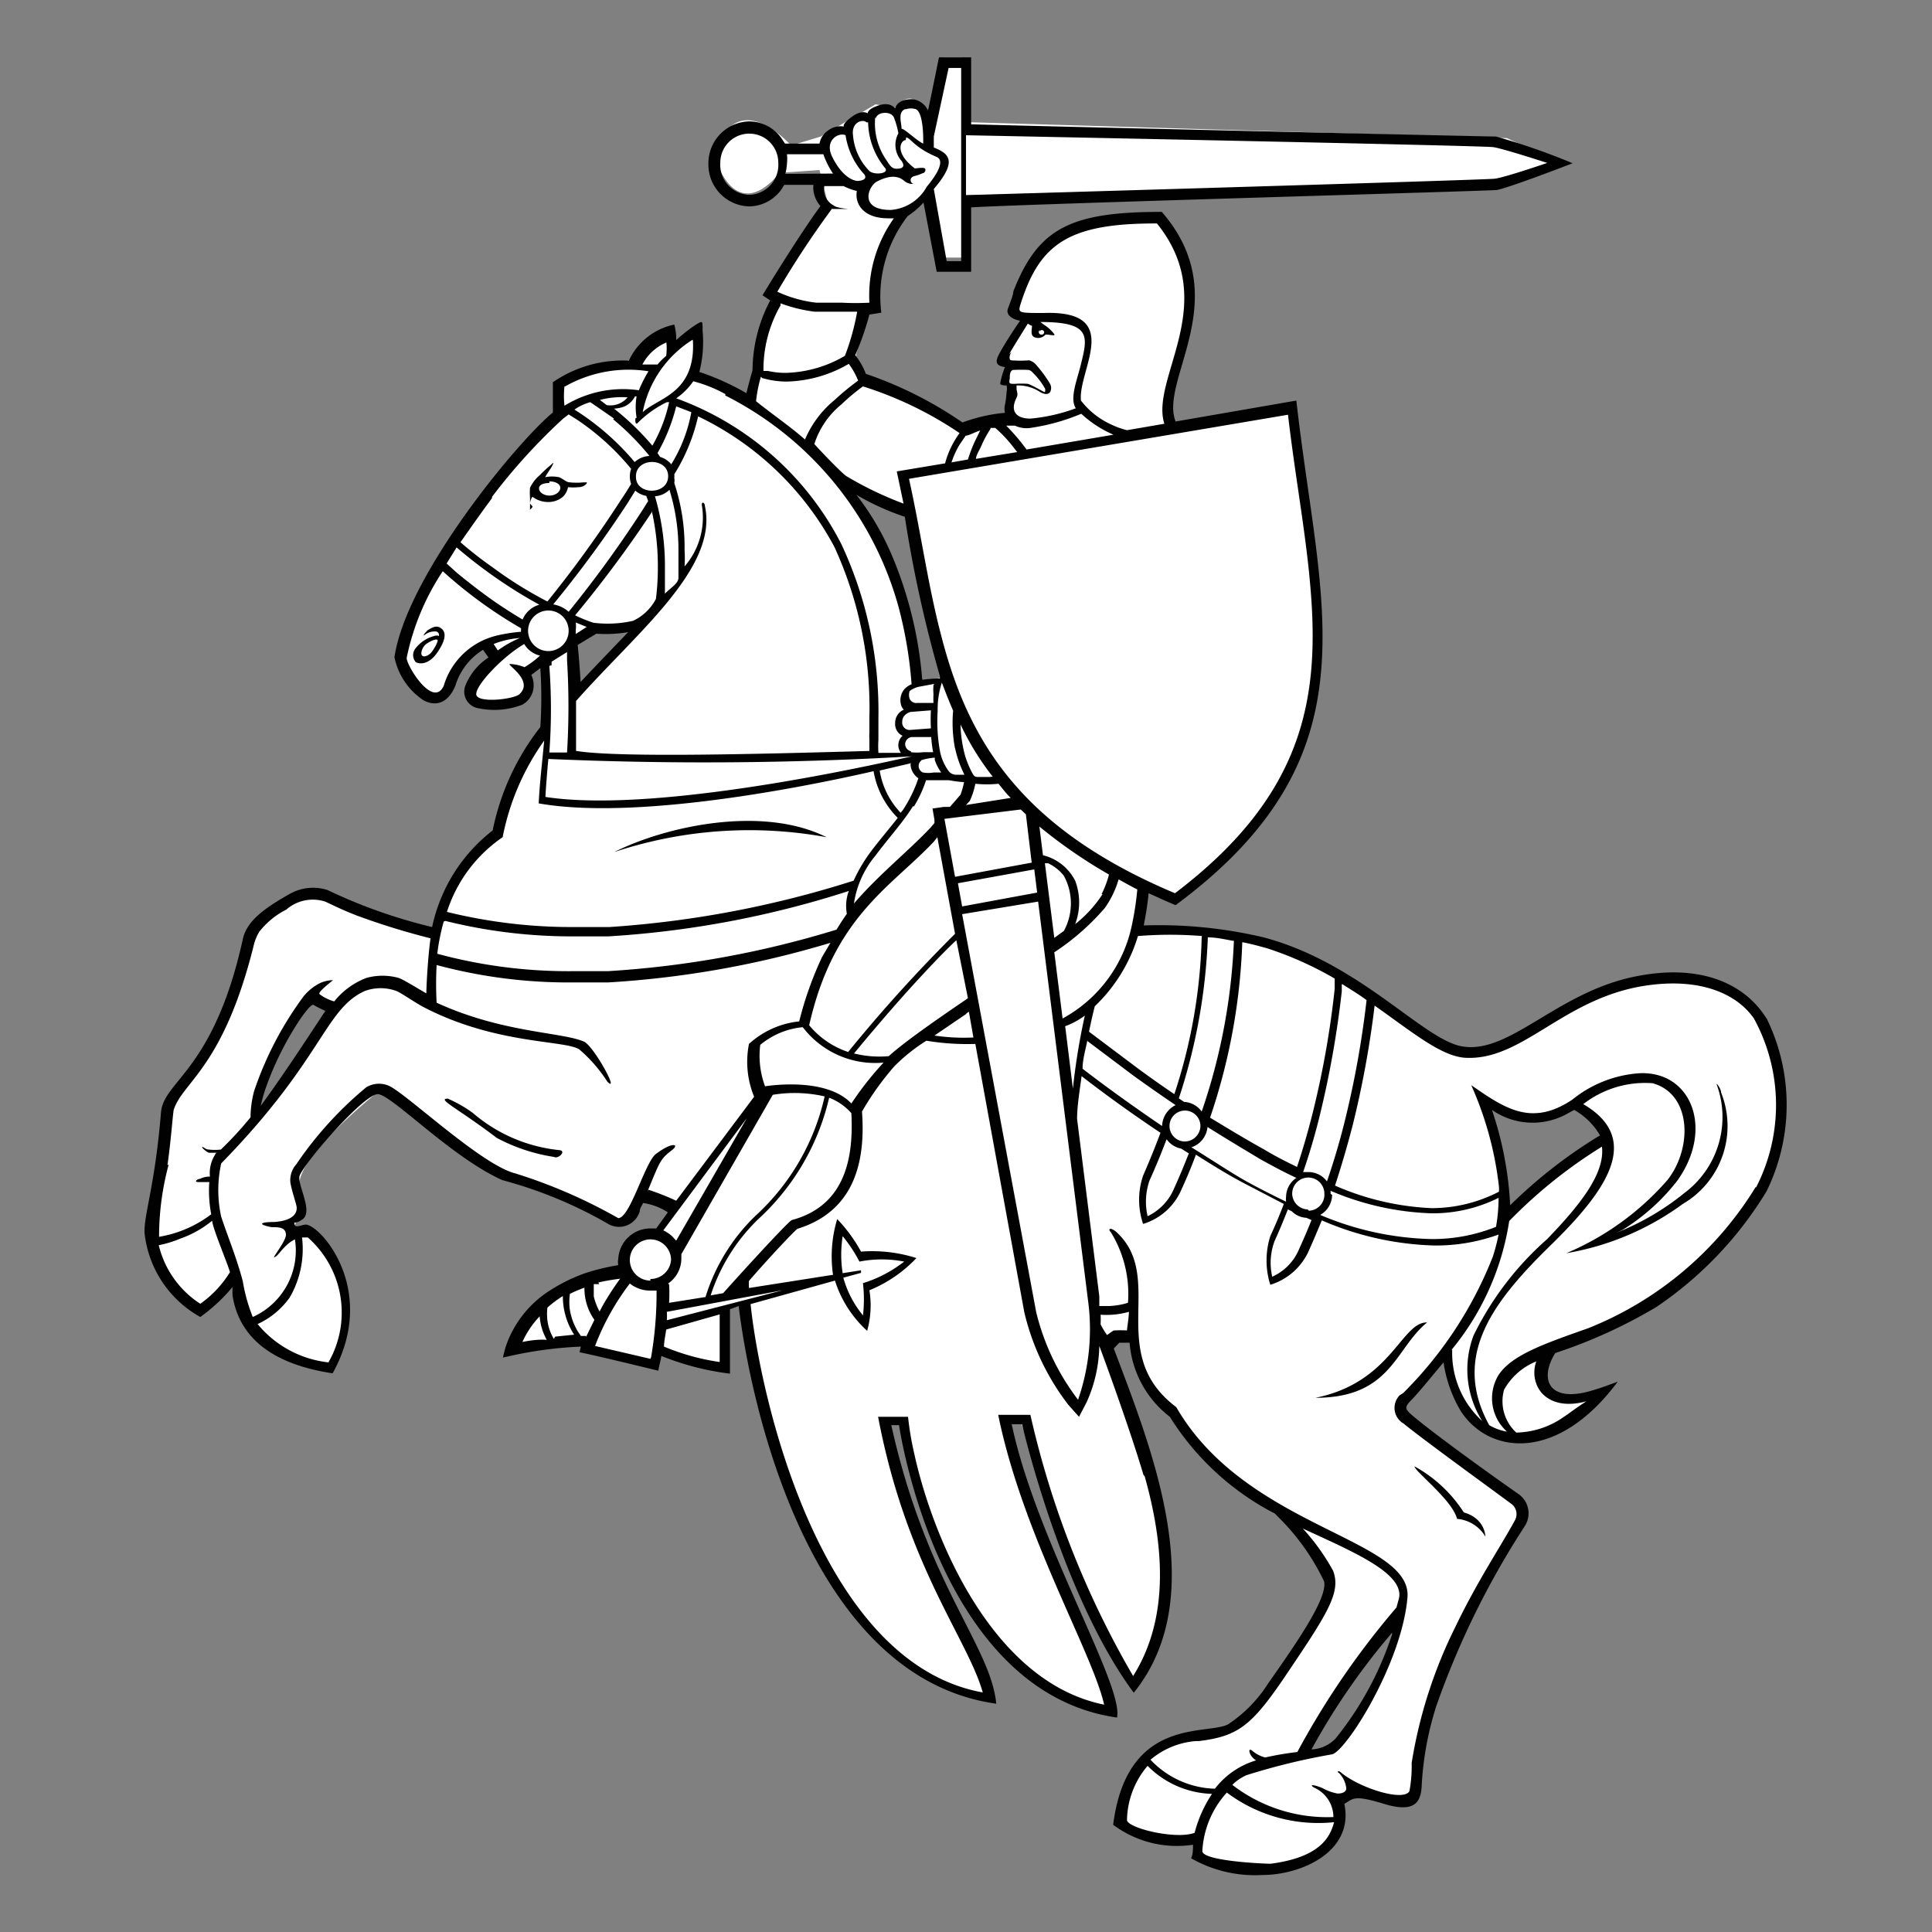 <svg id="Слой_1" data-name="Слой 1" xmlns="http://www.w3.org/2000/svg" viewBox="0 0 60 60"><rect x="0" y="0" width="60" height="60" fill="#808080" stroke="none"/><defs><style>.cls-1{fill:#fff;}.cls-2{fill:#010101;}</style></defs><path class="cls-1" d="M47.12,32.24c-2.29,1.66-3.77-1.64-7-2.66s-4.81-.67-4.81-.67l.14-1.41a4.62,4.62,0,0,0,1.08.44c6.26-4.27,4.34-10,3.64-15.18-1.58.25-3.9.52-3.9.52L37,8.87,36,6.7s-2.47.12-3.28.73A4.79,4.79,0,0,0,31.5,9.51l.26.37-.63,1.18.18.28,0,1.55-1.39.41-3.33-1.79V11l1.15-4,1-1,.42,2,.7,0,.06-1.93,16.75-.46,1.63-.61-1.5-.71-16.91-.5,0-2-.56,0s-.38,1.76-.53,2.31c-.25-1.76-1-.75-1-.75l-.61-.11-1.7,1-.92.28s-1.77-2-2.37.38c.78,2.18,2,.47,2,.47l1.25-.09.23.91L24.09,9l-.81,3.4-1.69-.67,0-1.4L20.8,11l-.08-.74-1.1.91-2.1.59-.23,1a24.1,24.1,0,0,0-4.94,7.48c.1.6,1.19,1.47,1.19,1.47L15,20l.42.41-.9,1.17a1.76,1.76,0,0,0,1.6.1c.29-.12.18-.83.18-.83l.7-.54.07,2a14.63,14.63,0,0,0-1.67,3.56A7,7,0,0,0,13.51,29C10,28.51,10,26.62,8,28.83,7,32,6.36,33.11,5.15,34.4c.26,2.14-1.58,4.19,1,6.21.92-.67,1.07-1,1.08-1.15s0,0,0,0c0,.34.58,3.08,3.11,3,.11-.14,1.07-3.61-1.25-4.28C9.83,36.8,8,37,11.85,33.81a14,14,0,0,0,5.68,3.4c1.43.67,2,1.09,2.31-.14a1.72,1.72,0,0,1,1,.47l-.4.77s-.67,0-.91.33a1.15,1.15,0,0,0-.1.87,3.8,3.8,0,0,0-2.05.58A4.38,4.38,0,0,0,16,41.85l1.92-.2,2.28.68L20.5,42l2,.44V40.6l.66-.14s1.3,11.48,7.58,12.3a57.3,57.3,0,0,1-3.32-8.54H28s1.46,8.24,6.51,9c-1.15-2.57-3.4-9.12-3.4-9.12h.57s2.33,6.93,3.5,8.25c2.46-3.29-.94-10.58-.94-10.58l.92-.16s0,1.54,3,4.31c3.1,2.42,4.78,2.85.06,7.75-2.57.51-3.12,1.21-3.48,2.8.28.74,2.45.75,2.45.75s-.38.45.26.63c1.31.37,4.18.56,4.11-1.93a.76.76,0,0,0,.42-.35,3.72,3.72,0,0,0,1.88.37c1.11-7.71,3.73-7.5,3.35-9.14-.06-.24-3.78-2.93-3.78-2.93s1.11-1.73,1.42-1.69c1,4.93,4.72,1.19,4.72,1.19s-2.19.65-1.78-.89c.34-1.26,6.81-1.74,7.43-7.79.63-6.24-5.78-4.14-8.14-2.42ZM7.94,34.57c-.08-1.51,1.7-3.64,1.7-3.64l.77.23s-1.84,3.18-2.47,3.41Zm9.84-13,0-1.69.69-.38,1.4-.09-2.07,2.16Zm10.83-.33-1-3.61-1.21-2.42,1.78.65L29.38,21l-.77.2ZM40.5,54.46a35.92,35.92,0,0,1,2.89-4.05c-1,4.31-2.89,4.05-2.89,4.05Zm6.31-16.84-.68-3.44a2.58,2.58,0,0,0,2.78,0c.43.53.88,1,.88,1Z"/><path class="cls-2" d="M54.86,31.63c-.66-1.07-2.06-1.75-4.19-1.28-2.35.52-3.8,2.38-5.24,2.15-1.21-.18-3.17-2.59-6.19-3.39a14.16,14.16,0,0,0-3.72-.37c.06-.3.13-.73.15-1,.25.11.54.25.84.37,6.32-4.68,4.46-9.27,3.75-15.67l-3.75.65c-.52-1.3,1.89-3.84-.43-6.51-2.83,0-3.84.5-4.61,2.47,0,.11-.11.37-.17.54s.1.32.38.37c-.17.24-.46.69-.6.94s-.24.45.13.5a2.53,2.53,0,0,0-.15.52s0,.05.2.05a.48.48,0,0,1,0,.21,2.7,2.7,0,0,1-.05.39.52.52,0,0,0,0,.25,5.12,5.12,0,0,0-1.32.3,12.19,12.19,0,0,0-3-1.51,2.15,2.15,0,0,0-.33-.58A8.55,8.55,0,0,0,27,9.77l.37-.06a4.08,4.08,0,0,1,.82-3,2.56,2.56,0,0,0,.49-.42l.41,2.15h1.07v-2C32,6.33,46.3,5.93,46.49,5.9c.41-.08,2.35-.83,2.35-.83a21,21,0,0,0-2.38-.83c-.34,0-14.63-.33-16.3-.38V1.78h-1s-.23,1.15-.34,1.65a.61.61,0,0,0-.49-.35c-.47,0-.52.26-.53.28s-.12-.21-.5-.09-.35.25-.35.25-.18-.13-.5.11-.24.3-.24.3a.64.64,0,0,0-.49.12.63.63,0,0,0-.27.41H24.38l-.12-.18a1.24,1.24,0,0,0-1-.51A1.3,1.3,0,0,0,22,5.08a1.3,1.3,0,0,0,1.27,1.33,1.25,1.25,0,0,0,1-.53s.07-.12.09-.14h.9a.88.88,0,0,0,.22.66c-.33.44-1.08,1.58-1.8,2.77l.24.16a4.7,4.7,0,0,0-.55,2.17c-.09.31-.13.47-.19.71a8,8,0,0,0-1.46-.66,3.75,3.75,0,0,0,.1-1.27c0-.32,0-.32-.17-.22s-.45.32-.65.5a1.58,1.58,0,0,0-.06-.48,2,2,0,0,0-1.41,1.12,3.83,3.83,0,0,0-2.36.67c0,.27,0,.66,0,.94-1.09.89-4.55,5.07-4.92,7.6a2.11,2.11,0,0,0,.89,1.33c.31.18.74.18,1-.44A2,2,0,0,1,15,20.18l.17.24a1.86,1.86,0,0,0-.72.88.52.52,0,0,0,.38.69,2.43,2.43,0,0,0,1.38-.1.68.68,0,0,0,.36-.67.71.71,0,0,0-.07-.26l.28-.21a13.74,13.74,0,0,1,0,1.83,7.66,7.66,0,0,0-1.48,3.21,5.14,5.14,0,0,0-1.88,3,16.28,16.28,0,0,1-3.25-1.15A1.47,1.47,0,0,0,9,27.76c-.78.44-1.34.84-1.46,1.41-.9,4.08-2.45,4.38-2.54,5.37-.19,2.32-.54,3.19-.51,3.76a3.4,3.4,0,0,0,1.73,2.6,5.29,5.29,0,0,0,1-.93c0,.09,0,.17,0,.25.27,1.78,2,2.26,3.11,2.43,1.41-2.54-.32-4.55-.82-4.62-.13,0-.33.12-.36,0s0,0,.21-.14c.42-.22-.16-1.13-.05-1.39.22-.49,2-2.52,2.42-2.52S14,35.93,15.6,36.65A13.51,13.51,0,0,1,18.87,38a.67.67,0,0,0,1-.39c0-.09.07-.17.1-.25a1.89,1.89,0,0,1,.77.29l-.36.5H20.2a1,1,0,0,0-1,.95.58.58,0,0,0,0,.19,7.06,7.06,0,0,0-1,.24,5.26,5.26,0,0,0-1.29.66,3.33,3.33,0,0,0-1.2,1.62,3.58,3.58,0,0,0-.09.35l.27-.06a12.44,12.44,0,0,1,2.15-.28A2.05,2.05,0,0,0,18,42c.1,0,2,.46,2.45.57,0-.09.05-.23.09-.46a8.38,8.38,0,0,0,2.13.55c0-.29,0-1.39,0-2l.27-.1c.34,2.83,2.11,11.53,8,12.35-.18-1.82-2.16-3.69-3.26-8.65h.24s1.19,8.29,6.77,9.08c.22-1-2.52-5.53-3.27-9.11h.32s1.22,5.3,3.47,8.34c2.42-3,.56-7.56-.62-10.69l.17-.18.32,0A3.22,3.22,0,0,0,36.33,44a8.4,8.4,0,0,0,3.25,3,7.06,7.06,0,0,1,1.54,2.11c.12.51-.85,1.91-1.73,3.16a4.25,4.25,0,0,1-1.25,1.28c-.66.35-3.14-.26-3.57,3.12a3.31,3.31,0,0,0,2.48.62c0,.11,0,.31-.06.42a4,4,0,0,0,2.21.52c1.22,0,2.86-.73,2.55-2.21.28-.16.28-.29,1.23,0s1.14-.05,1.17-.53A9.83,9.83,0,0,1,44.6,53a26,26,0,0,1,2.75-5.6.73.73,0,0,0-.19-1c-.79-.55-2.71-1.93-3.33-2.47-.19-.17-.22-.23,0-.45s.73-.85,1-1.17a4.12,4.12,0,0,0,.54,1.52c.88,1.34,3,1.59,4.87-.92-.23.08-.42.16-.72.25-1.39.45-1.75-.29-1.22-1.14a15.72,15.72,0,0,0,3.14-1.43A11.57,11.57,0,0,0,54.86,37a6.09,6.09,0,0,0,0-5.38ZM23.27,6.05a.93.93,0,0,1-.9-1,.9.9,0,1,1,1.8,0A.93.93,0,0,1,23.27,6.05ZM41.68,30.56c.32.2.59.37.76.5a29.67,29.67,0,0,1-.69,3.81c-.15.6-.33,1.21-.54,1.82a.71.71,0,0,0-.56-.29h-.11l-.07,0c.2-.58.37-1.16.51-1.73a30.65,30.65,0,0,0,.69-3.88s0-.15,0-.21Zm4.64,3.9a2.21,2.21,0,0,0,2.4.1l.17-.09a2.16,2.16,0,0,1,.8.79,15.2,15.2,0,0,0-2.79,2.17,10.88,10.88,0,0,0-.58-3Zm-25.57,5.4a.94.94,0,0,0,.41-.78s0-.09,0-.13L24,34a4.17,4.17,0,0,1,1.61.05,7.13,7.13,0,0,1-2.15,3.71,5.94,5.94,0,0,0-1.55,2.52l-1.13.18a5.37,5.37,0,0,0,0-.57Zm2.8-2a7.36,7.36,0,0,0,2.2-3.77,1.79,1.79,0,0,1,.69.48c.06,1.21-.09,2.85-1.85,3.32-.17.09-2.12,2.25-2.13,2.27l-.39.07a5.77,5.77,0,0,1,1.48-2.37Zm.23-4.07a2.72,2.72,0,0,1-.17-1.34,2.42,2.42,0,0,1,1.32-.55A2.83,2.83,0,0,0,27.44,33a10,10,0,0,0-1,1.27c-.81-.86-2.71-.53-2.71-.53ZM17.13,20.66v-.11l.48-.3c0,.09,0,.22,0,.25a23.65,23.65,0,0,1,0,2.87s-.48,0-.55,0a18.17,18.17,0,0,0,0-2.69ZM19.73,13c0,.08,0,.18.06.15a3.25,3.25,0,0,1,.92-.66l.07,0a4.65,4.65,0,0,1-.52,1.35,8.34,8.34,0,0,0-1.19-1.15,1,1,0,0,0,.33-.07.69.69,0,0,0,.32-.31h.05a2,2,0,0,0,0,.66Zm7.32,10.32c-3.23.09-7.83.22-9.16,0,0-.15,0-.81,0-1.55l0,0c1.87-2.12,4.43-4.13,4-6.06,0-.11-.12-.15-.09,0a2.31,2.31,0,0,1-.54,1.88,4.18,4.18,0,0,0,0-.52A6.29,6.29,0,0,0,20.94,15a.41.41,0,0,0,0-.16.37.37,0,0,0,0-.11,5.78,5.78,0,0,0,.74-1.8A9.39,9.39,0,0,1,25.92,17,12,12,0,0,1,27,22.28v.47a1.15,1.15,0,0,0,0,.2c0,.11,0,.26,0,.41Zm-9.2-4,.37.15-.34.22v-.12a1,1,0,0,0,0-.25Zm2.5-3.91a.69.69,0,0,0,.44-.2,6.32,6.32,0,0,1,.28,1.89c0,.31,0,.65,0,.84s-.26.32-.42.5c0-.22,0-.49,0-.78a7.74,7.74,0,0,0-.31-2.25Zm-.6-.62c0-.59,1-.59,1,0S19.75,15.39,19.75,14.81Zm.49,1.07a7.87,7.87,0,0,1,.19,1.8,7.53,7.53,0,0,1-.06.94,1.53,1.53,0,0,1-.71.68,3.56,3.56,0,0,1-1.23.06h0a4.53,4.53,0,0,1-.57-.23A37,37,0,0,0,20.18,16l.06-.09Zm-.73,3.77c-.25.26-1.06,1.1-1.48,1.55,0-.05-.05-.81-.09-1.15l.58-.35a4.17,4.17,0,0,0,1-.05Zm1.33-5.22a.72.72,0,0,0-.34-.22l-.08-.12A5.71,5.71,0,0,0,21,12.62l.47.18A4.64,4.64,0,0,1,20.84,14.43Zm-2-1.83-.21-.16a2.68,2.68,0,0,1,.86-.08.69.69,0,0,1-.65.24Zm.2.44a8.13,8.13,0,0,1,1.13,1.14.74.74,0,0,0-.46.19,8,8,0,0,0-1.87-1.63,1.62,1.62,0,0,1,.49-.23C18.48,12.59,18.74,12.77,19.07,13Zm.67,2.2a.72.72,0,0,0,.36.18l.06.16-.17.27A36.15,36.15,0,0,1,17.66,19a.94.94,0,0,0-.48-.23,35.43,35.43,0,0,0,2.32-3.16l.24-.39Zm8.61,8.27h0c-.08,0-7.66,1.83-11.38,1.26,0-.14.07-1,.09-1.18a110.66,110.66,0,0,0,11.28-.08Zm1.34-.26a3.38,3.38,0,0,0,.23.7l.06.13-.23,0a.3.3,0,0,1-.24-.09,1.13,1.13,0,0,1-.13-.2,1.52,1.52,0,0,1-.16-.45,5.17,5.17,0,0,1-.07-1.24,2.65,2.65,0,0,1,.13-.88c.1.26.21.55.35.87a4.26,4.26,0,0,0,.06,1.18Zm0,4-.33-1.8,2.37-.29.16.15.18,1.5ZM32.12,27l.09.72-2.33.43-.13-.72ZM30,25l.12-.13a2.34,2.34,0,0,0,.17-.53,3.47,3.47,0,0,0,.72,0l0,0c.1.12.19.24.3.36l.08.08Zm.72-.87h-.35c-.12,0-.13-.05-.19-.15a3.26,3.26,0,0,1-.2-.48,4,4,0,0,1-.15-1,8.45,8.45,0,0,0,1,1.62Zm-2.11-.52a1.74,1.74,0,0,1,.42-.08.64.64,0,0,1,0,.07,1.44,1.44,0,0,0,.2.39v0H29a1,1,0,0,1-.34,0,.22.22,0,0,1-.13-.21.21.21,0,0,1,.08-.16Zm-.32-.28a.23.23,0,0,1-.18-.22.23.23,0,0,1,.2-.22l.61,0a3.55,3.55,0,0,0,.06.47l-.31,0a1.53,1.53,0,0,1-.38,0Zm.35-2.23a12.46,12.46,0,0,0-.89-3.73,8.52,8.52,0,0,0-1.15-2,8,8,0,0,0,1.5.68A39.6,39.6,0,0,0,29.19,21l0,.07A4.73,4.73,0,0,0,28.65,21.11Zm.35.18a1.67,1.67,0,0,0,0,.28,2.51,2.51,0,0,0,0,.27l-.5,0a.22.22,0,0,1-.24-.13.37.37,0,0,1,0-.24.74.74,0,0,1,.33-.14l.43-.08Zm-.71.83.63-.05a5.23,5.23,0,0,0,0,.56l-.66.05a.23.23,0,0,1-.23-.26c0-.21.21-.29.26-.3Zm0,1.58v.08a.56.56,0,0,0,.24.4h0a4.13,4.13,0,0,1-.49,1l-.06.07a2.44,2.44,0,0,1-.65-1.31l.94-.22Zm.1,1.36a3.83,3.83,0,0,0,.38-.82h.71a3.55,3.55,0,0,0,.47.06,2.66,2.66,0,0,1-.11.39l-.33.38-.19,0-.35.05.06.35,0,.1-.11.13c-.66.71-1.62,1.47-2.39,2.37a3,3,0,0,1,.67-1.49c.4-.54.83-1,1.17-1.54ZM29,26.14l.11-.14.55,3a47.1,47.1,0,0,0-3.32,3.67,2.65,2.65,0,0,1-1.21-.83C25.89,28.47,27.67,27.55,29,26.14Zm-2.48,6.58c.21-.26.68-.82,1.23-1.45s1.42-1.58,1.95-2.07L30.06,31l-.1.07c-1,.68-1.92,1.33-2.36,1.73A3.25,3.25,0,0,1,26.54,32.72ZM30,31.48l.09-.06.14.8a6.21,6.21,0,0,1-1.21-.06l1-.68Zm-.12-3.09L32.24,28l1.55,12.39a6.66,6.66,0,0,1-.31,3.08,7.33,7.33,0,0,1-1.3-2.72Zm2.87,1.18a7.53,7.53,0,0,0,1.56-1.37,3,3,0,0,0,.43-.89c.11.06.52.29.58.31a9,9,0,0,1-.16,1.07A4.29,4.29,0,0,1,33,31.63l-.26-2.07Zm0-.38h0l-.3-2.38.1,0a1.33,1.33,0,0,1,.49.39,1.79,1.79,0,0,1,0,1.71l-.33.24Zm1.49-1.42a3.88,3.88,0,0,1-.85.93,1.9,1.9,0,0,0,0-1.35,1.53,1.53,0,0,0-1-.79l-.11-.89h0a15.67,15.67,0,0,0,2.16,1.49,3,3,0,0,1-.23.61Zm-1.16,4.1a2.4,2.4,0,0,0,.61-.33,20.23,20.23,0,0,0-.37,2.27Zm.69.46,1.45,1.09c.39.28.83.59,1.29.9a.75.75,0,0,0-.42.65v0c-1-.68-1.89-1.33-2.47-1.78,0-.3.1-.61.15-.89Zm2.46,3.05a.71.71,0,0,0,.45.29l.24.15c-.15.38-.31.77-.5,1.18a1.66,1.66,0,0,1-.78.77,2,2,0,0,1,.06-1.11c.2-.44.37-.86.53-1.28Zm.57.07a.48.48,0,1,1,.48-.48A.49.49,0,0,1,36.79,35.45ZM37.5,35c.54.34,1.09.67,1.64,1,.38.21.75.41,1.12.58a.72.72,0,0,0-.32.58.78.78,0,0,0,0,.16c-.39-.19-.79-.39-1.21-.62S37.6,36,37,35.63A.73.73,0,0,0,37.5,35ZM40,37.56l.12.06a.69.69,0,0,0,.45.2l.16.07c-.13.33-.28.67-.43,1a1.62,1.62,0,0,1-.79.76,1.93,1.93,0,0,1,.07-1.1c.15-.33.29-.67.42-1Zm.61,0a.5.5,0,0,1-.48-.49.48.48,0,0,1,1,0A.5.5,0,0,1,40.65,37.6Zm.71-.49a.28.28,0,0,0,0-.09,8.67,8.67,0,0,0,3.12.7,4.56,4.56,0,0,0,2.1-.48,5.19,5.19,0,0,1-.08.9,5.28,5.28,0,0,1-2,.38h0A9.33,9.33,0,0,1,41,37.73a.72.72,0,0,0,.37-.62Zm-2-7.63a10.87,10.87,0,0,1,2.13.95c0,.08,0,.19,0,.32a28.56,28.56,0,0,1-.68,3.84c-.13.52-.29,1.09-.49,1.69-.33-.16-.67-.33-1-.53-.56-.31-1.14-.66-1.7-1a18.86,18.86,0,0,0,1-5.45c.26.05.52.12.77.19Zm-1-.23a18.57,18.57,0,0,1-1,5.31.72.72,0,0,0-.55-.3l-.16-.11a18,18,0,0,0,.9-5c.25,0,.52.06.79.11Zm-1-.13a16.71,16.71,0,0,1-.85,4.9c-.4-.27-.78-.54-1.12-.79l-1.53-1.15c.06-.29.12-.56.18-.79a5,5,0,0,0,1.34-2.18,12.39,12.39,0,0,1,2,0ZM40,12.88c.22,1.9.55,3.65.69,5.29.31,3.51-.19,6.53-4.2,9.57-4.9-2.06-6.45-4.86-7.26-8-.41-1.56-.63-3.2-1-4.87ZM31.68,9.49c.59-1.9,1.47-2.56,4.25-2.55,2,2.48-.22,4.81.23,6.22l-1.16.2a2.66,2.66,0,0,1-.52-.19,2.48,2.48,0,0,1-.91-.73c-.1-.94,1.35-2.81-1.16-2.72-.75,0-.79,0-.73-.23ZM31.34,11c.17-.3.44-.72.58-.95h0a.5.5,0,0,0,.13.07c0,.1-.06.29.07.35a.3.3,0,0,0,.35-.08c.15,0,.28.05.28,0a1.18,1.18,0,0,0-.32-.3L32.31,10c1.62,0,1.47.46,1.24,1.39-.12.46-.33,1-.14,1.29A5.45,5.45,0,0,1,32,13c-.42,0-.65-.21-.43-.65.06-.12,0-.2,0-.28s0-.1,0-.1a1.25,1.25,0,0,1,.74.21c.15.08.24.07.3,0a.27.27,0,0,0,0-.26,4,4,0,0,0-.44-.6.42.42,0,0,0-.21-.13,3.53,3.53,0,0,1-.55,0c-.07,0-.08-.13,0-.26Zm.95-.7a.07.07,0,1,1,.07.09A.08.08,0,0,1,32.29,10.25Zm-.93,1.42c0-.19.06-.21.09-.23a4.32,4.32,0,0,1,.51,0,.31.31,0,0,1,.12.09,2.13,2.13,0,0,1,.38.5c0,.1,0,.11-.06.08s-.35-.2-.48-.24a2.83,2.83,0,0,0-.4,0c-.18,0-.19,0-.16-.17Zm.12,1.48a.87.87,0,0,0,.58.08,6.42,6.42,0,0,0,1.52-.43,3.51,3.51,0,0,0,1,.65l-2.7.46a6.27,6.27,0,0,0-.63-.74l.27,0Zm-.72.09.15,0a4.07,4.07,0,0,1,.5.52l.18.23-1.28.21c0-.1.09-.24.16-.39a3.43,3.43,0,0,1,.29-.54Zm-.77.24c.1,0,.28-.11.45-.16l-.18.37a4.79,4.79,0,0,0-.2.53l-.51.09a2.68,2.68,0,0,1,.25-.55ZM26.8,12a11.47,11.47,0,0,1,3,1.45,2.83,2.83,0,0,0-.45.94l-1.5.25.21,1a10.9,10.9,0,0,1-1.77-.85c-.14-.09-.71-.68-1-1a2.61,2.61,0,0,1,.84-1.23,6.89,6.89,0,0,1,.6-.51ZM30,4.2s16.06.32,16.38.37,1.67.49,1.67.49-1.31.45-1.63.49S30,6.06,30,6.06ZM29,4.24l.46-2.13h.39v6h-.45L29,5.87c.76-.89.46-1.1,0-1.29,0-.09,0-.26,0-.34Zm-.86-.85a.51.51,0,0,1,.3,0c.22.09.24.8.23,1.07C28.43,4.34,28.1,4,28,4,28,3.83,27.87,3.48,28.11,3.39Zm0,.88c.13,0,.25.31.94.6.21.08.16.38-.3.93a1.39,1.39,0,0,1-1.12.72c-1,0-.69-.74-.43-.88.57-.3.79-.07.88,0a.47.47,0,0,0,.17.07c.12,0,.23,0,.11,0s-.17-.19,0-.24a1.26,1.26,0,0,0,.26-.09c.07,0,.12-.11.07-.15s-.25,0-.31,0c-.66-.5-.43-.88-.28-.88Zm-.94-.6c.05-.21.5-.23.57,0a2.65,2.65,0,0,1,.13.47A.75.75,0,0,0,28,5c.13.19,0,.24-.15.24s-.21-.09-.31-.25a2,2,0,0,1-.36-1.34Zm-.24.13a2.3,2.3,0,0,0,.52,1.41c.16.17-.29.24-.47.11a1.78,1.78,0,0,1-.52-1.13C26.44,3.78,26.81,3.69,26.91,3.8Zm-.7.4a2.29,2.29,0,0,0,.54,1.17s.24.21-.15.25c-.12,0-.48-.09-.81-.76-.24-.5.2-.76.42-.66ZM24.39,5.4a1.77,1.77,0,0,0,.05-.32,1.35,1.35,0,0,0,0-.29h1.13a2.59,2.59,0,0,0,.3.6Zm1.46,1.09.36,0c.36,0-.2,0-.32-.11a.56.56,0,0,1-.29-.6h.6a1.73,1.73,0,0,0,.41.15c-.07.4.2.86,1,.85h.15A4.12,4.12,0,0,0,27,9.4a8.12,8.12,0,0,1-.86,0c-.27,0-.54,0-.79,0a3.94,3.94,0,0,1-1.21-.34,29.07,29.07,0,0,1,1.7-2.58Zm-1.61,3,0-.07a4.7,4.7,0,0,0,1.06.26q.39,0,.81,0h.51v0a7.48,7.48,0,0,1-.38,1.37,3.81,3.81,0,0,1-1.84.53,2.47,2.47,0,0,1-.55-.06l-.14,0h0a4,4,0,0,1,.51-2Zm-.57,2.25a2.72,2.72,0,0,0,.77.11h0a4,4,0,0,0,1.92-.55,2.3,2.3,0,0,1,.29.52,8.23,8.23,0,0,0-.74.61A3.18,3.18,0,0,0,25,13.65c-.49-.43-1-.77-1.52-1.19a4.34,4.34,0,0,1,.15-.76Zm-1.15.54a10.47,10.47,0,0,1,5.38,6.55,13.14,13.14,0,0,1,.41,2.42.62.62,0,0,0-.23.16.54.54,0,0,0-.1.47.33.33,0,0,0,.09.16.44.44,0,0,0-.27.41.4.4,0,0,0,.23.4.39.39,0,0,0-.05.53l-.7,0a3.18,3.18,0,0,1,0-.41v-.19c0-.16,0-.32,0-.48a12.26,12.26,0,0,0-1.15-5.4A9.34,9.34,0,0,0,21,12.37a2.05,2.05,0,0,0,.53-.53,4.4,4.4,0,0,1,1,.4Zm-1-1.69c.08,1.63-1.08,1.76-1.56,2.21A3.43,3.43,0,0,1,21.51,10.55Zm-.83,0a1.86,1.86,0,0,1,0,.46,2.29,2.29,0,0,0-.27.27l-.47,0a1.49,1.49,0,0,1,.76-.69ZM17.55,12a4,4,0,0,1,2.59-.47,4.09,4.09,0,0,0-.3.59,3.46,3.46,0,0,0-2.31.48,2.83,2.83,0,0,1,0-.6Zm-2.27,3.43A18.35,18.35,0,0,1,17.49,13l.17-.13.24.15a7.74,7.74,0,0,1,1.7,1.54.71.71,0,0,0,0,.47c-.09.15-.19.31-.3.47A36.27,36.27,0,0,1,17,18.68a12.5,12.5,0,0,1-1.7-1.06,12.16,12.16,0,0,1-1-.78C14.61,16.4,14.93,15.94,15.28,15.47ZM14.18,17a15.12,15.12,0,0,0,2.57,1.78.79.79,0,0,0-.52.46c-.39-.23-.77-.48-1.1-.72s-.71-.54-.94-.73l-.32-.29.31-.5Zm2,2.8a3.32,3.32,0,0,0-.72.4L15.33,20a2.8,2.8,0,0,1,.87-.19ZM13.78,21.3c-.34.72-1.17-.66-1.15-.87a7.61,7.61,0,0,1,1.12-2.69,14,14,0,0,0,2.43,1.77v.11a5,5,0,0,0-.8.13,2.27,2.27,0,0,0-1.6,1.55Zm2.51-.58a1.42,1.42,0,0,0-.45-.1c-.15,0,.76.51.29.94-.18.16-1.33.29-1.34,0S15.6,20.4,16.28,20a.77.77,0,0,0,.49.36,2.86,2.86,0,0,1-.48.36Zm.11-1.13a.63.63,0,0,1,1.26,0A.63.63,0,0,1,16.4,19.59ZM15.61,26a7.69,7.69,0,0,1,1.29-3c-.06.67-.14,1.3-.17,1.95,2.95.52,8-.45,10.4-1a2.68,2.68,0,0,0,.75,1.45c-.29.37-.6.73-.86,1.08a5,5,0,0,0-.51.87,31.78,31.78,0,0,1-7.58,1.44q-.53,0-1.05,0a16.19,16.19,0,0,1-4-.47A4.45,4.45,0,0,1,15.61,26Zm-1.78,2.6a16.26,16.26,0,0,0,4,.48c.36,0,.71,0,1.06,0a30.14,30.14,0,0,0,7.47-1.41,1.35,1.35,0,0,0-.06.71c-.08.11-.2.29-.32.49a30.32,30.32,0,0,1-7.1,1.29q-.53,0-1.05,0a15.58,15.58,0,0,1-4.25-.54,6.58,6.58,0,0,1,.2-1ZM5.2,36.19c.12-.84.17-1.66.2-1.74.29-.86,1.53-1.31,2.47-5.05a1.52,1.52,0,0,1,.18-.46,2.47,2.47,0,0,1,.84-.69A1.25,1.25,0,0,1,10.1,28c.24.11.53.26,1,.44a22.28,22.28,0,0,0,2.27.7c-.07.51-.12,1.26-.13,1.71-.23-.13-.71-.43-.86-.48a1.88,1.88,0,0,0-1,0,2.35,2.35,0,0,0-1,.73,1.39,1.39,0,0,1-.45-.22c-.09-.06.35-.38.41-.44a1,1,0,0,0-.42.1,1.57,1.57,0,0,0-.49.4,10.62,10.62,0,0,0-1.54,2.95,3.28,3.28,0,0,0-.11.81,11.15,11.15,0,0,1-.92,1,1.61,1.61,0,0,1-.38,0c-.09,0-.17-.09-.2-.08s.12.15.21.18l.26,0s-.06,0-.07.06a1.06,1.06,0,0,0-.16.68.68.68,0,0,0-.31.07c-.07,0-.24.11,0,.1h.29a3.85,3.85,0,0,0,.06,1,3.66,3.66,0,0,1-1.62.7,8.59,8.59,0,0,1,.3-2.25Zm4.9-4.79c-.53.8-1.24,1.9-2,2.94a4.5,4.5,0,0,1,.16-.57,9.65,9.65,0,0,1,1.07-2.13c.09-.13.34-.48.41-.43a3.2,3.2,0,0,0,.38.19ZM6.22,40.49a3,3,0,0,1-1.29-1.82,3.29,3.29,0,0,0,.66-.2,3.3,3.3,0,0,0,1-.56c0,.21.52,1.43.55,1.6A3.34,3.34,0,0,1,6.22,40.49Zm3.16-2.06.18,0a3.11,3.11,0,0,1,.64,3.88A3.32,3.32,0,0,1,8,41.12a2.49,2.49,0,0,0,1-.83A3,3,0,0,0,9.38,38.43ZM20.11,37c.41-1,.4-1,.78-1.3.2-.16,0-.25-.51.13-.34.23-.81,2-1.18,2A16.2,16.2,0,0,0,16,36.44c-1-.25-3.15-2.26-3.83-2.67a.76.76,0,0,0-.8,0A11.44,11.44,0,0,0,9.2,36.16a.74.74,0,0,0-.18.58c.05.27.17.61.19.73s0,.43-.69.48c-.47,0-.51.08-.09.16.22,0,.44,0,.45.23s-.56.87-.3.67c.09-.06.28-.38.58-.52A2.26,2.26,0,0,1,7.85,40.9a5.28,5.28,0,0,1-.31-1.11c-.19-.72-.42-1.26-.67-2a3.84,3.84,0,0,1,0-1.66c3.15-3.22,3.21-4.78,4.45-5.35a1.42,1.42,0,0,1,1,0c.18.08.6.38.88.52,2.22,1.14,4.35,1,4.79,1.29a4.53,4.53,0,0,1,.87,1c.4.4-.41-1.09-.72-1.24-.68-.3-2.54-.27-4.58-1.21a10.77,10.77,0,0,1,0-1.17,15.78,15.78,0,0,0,4.27.54c.36,0,.71,0,1.06,0a30,30,0,0,0,6.9-1.23l-.26.44a10.91,10.91,0,0,0-.71,2,2.73,2.73,0,0,0-1.56.7,2.85,2.85,0,0,0,.16,1.64L21,37.29a7.33,7.33,0,0,0-.86-.34Zm3.08-2.27L21,38.53l-.12-.13a1.07,1.07,0,0,0-.28-.19Zm-4.61,5.1c.28-.07.62-.11.68-.12a8.67,8.67,0,0,0-.55.85l-.09.17a1.91,1.91,0,0,1-.18-.47s0-.28,0-.38l.17,0Zm-2.38,1.9a2.86,2.86,0,0,1,.56-.85,1.76,1.76,0,0,0,.22.73C16.72,41.59,16.45,41.63,16.2,41.68Zm1-.15A1.46,1.46,0,0,1,17,41a1.7,1.7,0,0,1,0-.39,3.34,3.34,0,0,1,.48-.36v0a2.19,2.19,0,0,0,.35,1.2l-.59.06Zm1-.09-.16,0-.1-.15a1.89,1.89,0,0,1-.24-.65,1.73,1.73,0,0,1,0-.51v0l0,0a4.6,4.6,0,0,1,.45-.19h0a1.69,1.69,0,0,0,.31,1l-.26.53Zm2,.71-1.72-.4a7.74,7.74,0,0,1,1.08-1.94,1,1,0,0,0,.62.22l.21,0A11.59,11.59,0,0,1,20.22,42.15Zm0-2.43a.64.64,0,1,1,.64-.64A.64.64,0,0,1,20.2,39.72Zm2.16,2.53a7.1,7.1,0,0,1-1.74-.48c0-.13.05-.39.07-.53l1.66-.47c0,.5,0,1.25,0,1.48ZM20.71,41a2.28,2.28,0,0,0,0-.26l3.6-.67Zm14.84,4.85c.58,2.07.8,4.36-.36,6.2A28.62,28.62,0,0,1,32,43.94H31c.76,3.73,2.93,7.39,3.29,9-3.52-.71-5.35-5.28-5.9-7.81A9.4,9.4,0,0,1,28.2,44s-.79,0-.93,0c.88,4.64,2.79,6.91,3.25,8.56-5.06-.91-6.91-9.18-7.21-12.06l2.62-.73a3.55,3.55,0,0,0,1,1.56A2.91,2.91,0,0,0,27,40.07a4.16,4.16,0,0,0,1.46-1,4.53,4.53,0,0,0-1.72-.2A4.7,4.7,0,0,0,26,37.86a4,4,0,0,0-.13,1.73L23.26,40a1.8,1.8,0,0,1,0-.22c.57-.66,1.43-1.58,1.51-1.62,1.94-.6,2.09-2.38,2-3.64a8.86,8.86,0,0,1,1-1.4,5.52,5.52,0,0,1,1-.8,7.72,7.72,0,0,0,1.52.1l1.52,8.33h0a7.55,7.55,0,0,0,1.37,2.88l.33.37.23-.44a4.41,4.41,0,0,0,.4-1.76c.22.58,1,2.74,1.37,4Zm-8.75-5a3.18,3.18,0,0,1-.61-1.17l.55-.15,0-.08-.57.09a3.68,3.68,0,0,1,0-1.15,4.57,4.57,0,0,1,.52.79,3.62,3.62,0,0,1,1.39,0,4,4,0,0,1-1.28.67A4.39,4.39,0,0,1,26.8,40.86Zm8.23.47a3.49,3.49,0,0,0-.45,0l-.2.14a2.58,2.58,0,0,1-.2-.33,2.81,2.81,0,0,0,0-.3,2.61,2.61,0,0,0,.88-.09C35.05,41,35,41.23,35,41.33Zm2.21,12.75c1.2-.15,1.62-.47,2.63-1.95,1.35-2,1.79-2.66,1.53-3.34a6.74,6.74,0,0,0-.94-1.31c1.54.71,3,1.33,3,2.06,0,.1-.06.26-.09.39a25.29,25.29,0,0,0-3.08,4.49,9.85,9.85,0,0,0-1,.17,1,1,0,0,1-.4-.21s-.14-.11-.07.09a.48.48,0,0,0,.19.21,2.51,2.51,0,0,0-1.28.88,2.85,2.85,0,0,1-2-.9,2.47,2.47,0,0,1,1.42-.58Zm6-3.34A10.15,10.15,0,0,1,41.47,54a1.11,1.11,0,0,1-.74.33,21.14,21.14,0,0,1,2.49-3.61ZM35,56.52a2.66,2.66,0,0,1,.64-1.68,2.92,2.92,0,0,0,2,.87,4,4,0,0,0-.54,1.21C36.51,57.14,35,56.77,35,56.52Zm4.47,1.36c-.27,0-2.16-.09-2.13-.4a2.93,2.93,0,0,1,.76-1.81,4.74,4.74,0,0,0,3.33.92C41.31,57.05,41,57.68,39.46,57.88Zm4-14.55a.56.56,0,0,0,.12.88c.59.49,3.19,2.37,3.38,2.52a.4.4,0,0,1,.09.46c-.4.75-1.17,1.89-1.86,3.33a14.7,14.7,0,0,0-1.36,4.23,4.16,4.16,0,0,1-.07.88c-.2.33-1.56-.11-2.12-.58-.11-.1-.12,0-.08,0a.79.79,0,0,1,.24.49c0,.09-.09.16-.27.16a1.5,1.5,0,0,1-.47-.17c-.37-.15-.4-.08-.23,0a1,1,0,0,1,.57.9,4.82,4.82,0,0,1-3.14-1,1.5,1.5,0,0,1,.44-.3,20.45,20.45,0,0,1,2.67-.65c.47-.16,2.16-2.86,2.33-4.87.15-1.84-5-2.14-7.18-5.91-2.22-1.67-.31-4-1.85-5.43-.19-.17-.29-.11-.18,0a3.65,3.65,0,0,1,.53,2.19,2.35,2.35,0,0,1-.58.1h-.31c0-.17,0-.28,0-.3l-.69-5.51c0-.41.08-.87.14-1.33.59.46,1.46,1.1,2.45,1.76-.16.43-.34.87-.54,1.33a2.33,2.33,0,0,0,0,1.5,1.89,1.89,0,0,0,1.16-1c.18-.39.34-.77.48-1.15.51.32,1,.63,1.54.91l1.19.62q-.18.48-.42,1a2.51,2.51,0,0,0,0,1.51,1.92,1.92,0,0,0,1.17-1c.16-.35.3-.69.43-1a9.42,9.42,0,0,0,3.49.78h0a5.71,5.71,0,0,0,2-.34,6.25,6.25,0,0,1-.18.69,12.33,12.33,0,0,1-2.78,4.23Zm1.61-1.41a8.25,8.25,0,0,0,1.79-4,15.13,15.13,0,0,1,2.88-2.31c.1.85-.71,1.84-1.7,2.87a9.6,9.6,0,0,0-2.29,3,3,3,0,0,0,.27,2.65A2.86,2.86,0,0,1,45.1,41.92Zm4.2,1.59c-.3.19-.57.4-.74.51a2.64,2.64,0,0,1-1.45.47,1.32,1.32,0,0,1-.38-1.33,2,2,0,0,1,1-.88C47.46,43,48,43.88,49.3,43.51Zm5.24-6.64a10.77,10.77,0,0,1-5.2,4.38c-1.36.48-2.37.83-2.78,1.45a1.39,1.39,0,0,0,.26,1.76,1.59,1.59,0,0,1-.55-.2c-1.2-2.17.16-3.88,1.92-5.6s2.83-3.3,1-4.37a3.13,3.13,0,0,1,2.15-.65c1.21.33,1.25,2,.47,3a8.58,8.58,0,0,1-3.15,2.28,8.53,8.53,0,0,0,3.62-1.53,2.8,2.8,0,0,0,1.19-3.46c0-.12-.15-.31-.14-.26a2.94,2.94,0,0,1-1,3.38,8,8,0,0,1-2.1,1.23l.17-.08a6.38,6.38,0,0,0,1.7-1.52c1.16-1.6.46-3.42-1.16-3.35a3.7,3.7,0,0,0-2.09.82c-1.27.85-2.1.27-3.14-.45a10.62,10.62,0,0,1,.86,3.14.88.88,0,0,1,0,.17,4.55,4.55,0,0,1-2.09.51,8.38,8.38,0,0,1-3-.7c.22-.67.4-1.3.55-1.88a30.51,30.51,0,0,0,.68-3.71l0,0c1.18.83,2.06,1.57,2.81,1.62,1.76.1,3-1.79,5.48-2.22,1.7-.29,2.91.17,3.49,1A5.6,5.6,0,0,1,54.54,36.87ZM13.27,19.59s-.12.1-.11.15a.52.52,0,0,1,.37-.13.11.11,0,0,1,.1.14.21.21,0,0,0-.14,0,1.08,1.08,0,0,0-.58.38.33.33,0,0,0,0,.43c.11.07.4.09.66-.28s.3-.62.15-.75-.28-.06-.48.07Zm.1.7c-.11.1-.23.12-.27.06s0-.27.18-.38.29-.13.31-.09S13.47,20.19,13.37,20.29ZM25.67,26c-2-1-5-.34-6.59.46A13.31,13.31,0,0,1,25.67,26ZM40.85,43.41c2.36,0,2.47-1.53,3.47-2.34C43.52,41.05,43.21,42.94,40.85,43.41ZM17.39,35.72a4.87,4.87,0,0,1-2.71-1.16,4.13,4.13,0,0,0-.77-.44c-.36,0,.31.3,1.52,1.22a5.56,5.56,0,0,0,1.78.59C17.33,36,17.59,35.76,17.39,35.72ZM45.25,47.17a1.13,1.13,0,0,1,.88.55s0-.56-.67-.75a4.25,4.25,0,0,0-1.53-1.43c0,.15,1.18,1.05,1.32,1.63ZM16.46,15.64c0-.06.05-.2.08-.21a.8.8,0,0,0,.45.16.71.71,0,0,0,.49-.16.55.55,0,0,0,.16-.3,1.71,1.71,0,0,0,.32,0c.21,0,.31-.16.25-.15h-.09a2.06,2.06,0,0,1-.42,0c-.12,0-.22-.12-.34-.16a1.08,1.08,0,0,0-.43,0c.05-.1.18-.28.2-.32s.11-.2,0-.08a4.5,4.5,0,0,0-.37.34,1.14,1.14,0,0,0-.3.39,1.8,1.8,0,0,0,0,.3c0,.16,0,.38,0,.38s.07-.06.08-.1Zm.6-.69c.18,0,.33.07.34.19s-.13.24-.31.25-.34-.09-.35-.21S16.87,15,17.06,15Z"/></svg>